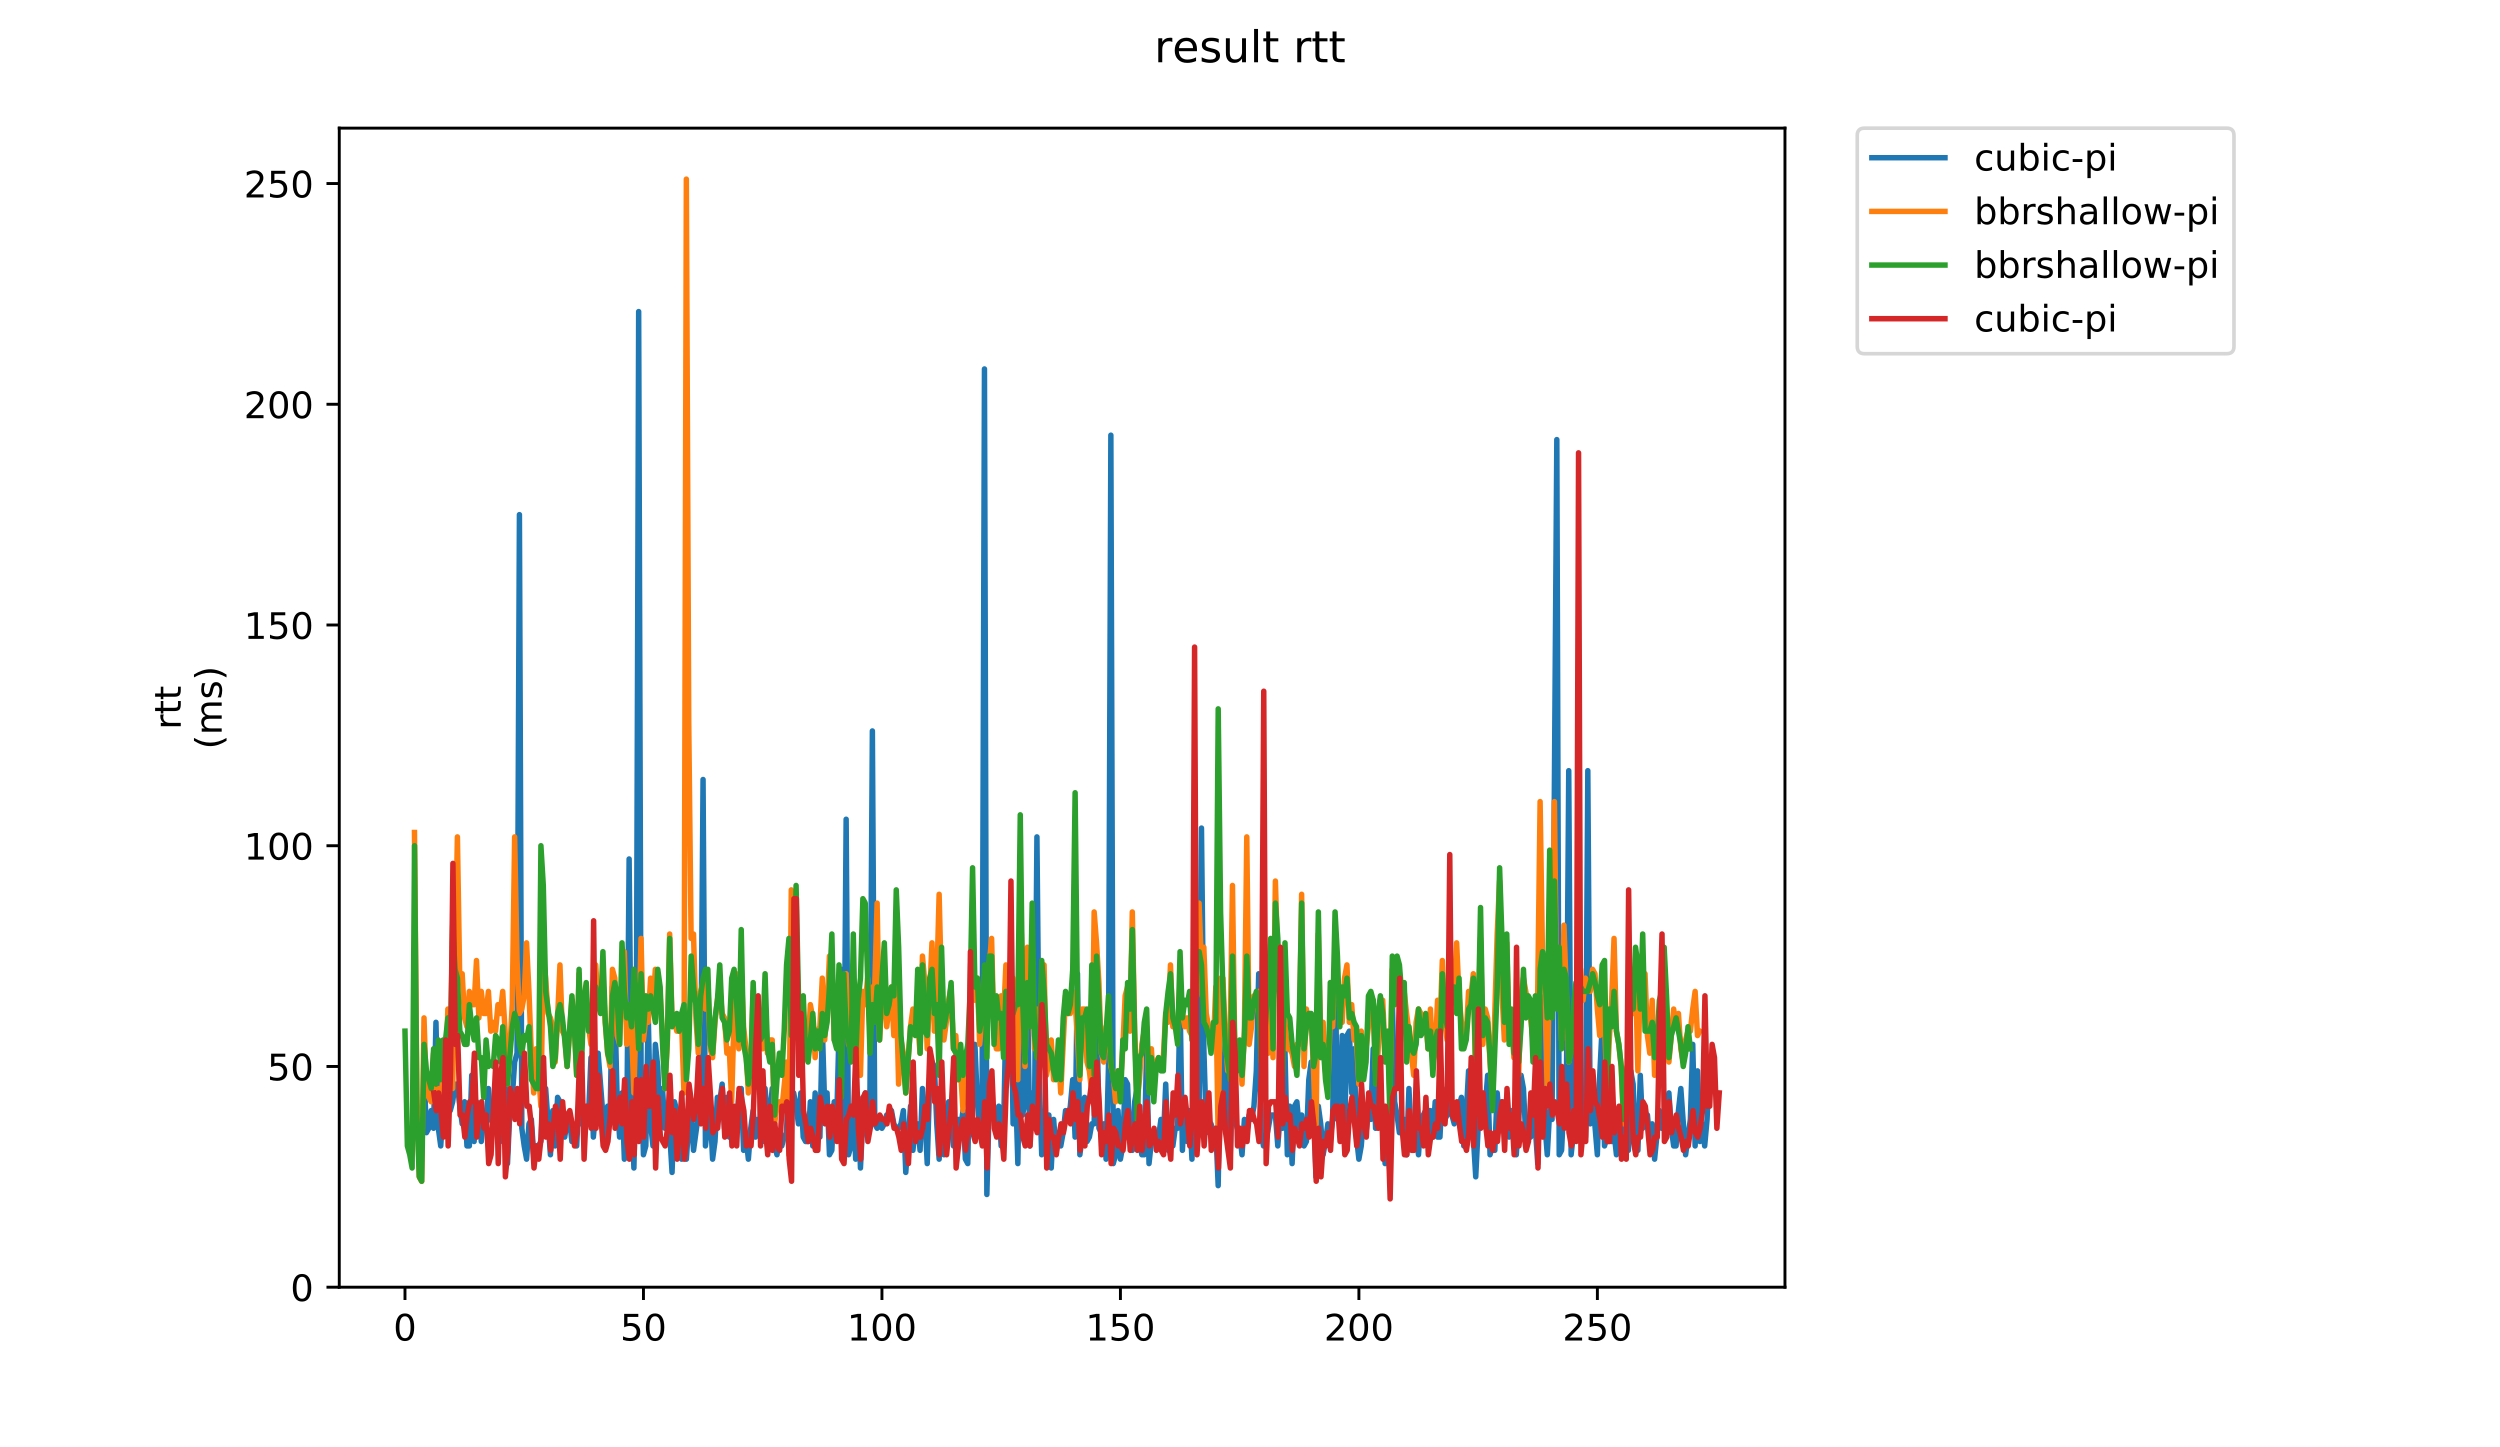 <?xml version="1.0" encoding="utf-8" standalone="no"?>
<!DOCTYPE svg PUBLIC "-//W3C//DTD SVG 1.1//EN"
  "http://www.w3.org/Graphics/SVG/1.1/DTD/svg11.dtd">
<!-- Created with matplotlib (https://matplotlib.org/) -->
<svg height="396pt" version="1.1" viewBox="0 0 684 396" width="684pt" xmlns="http://www.w3.org/2000/svg" xmlns:xlink="http://www.w3.org/1999/xlink">
 <defs>
  <style type="text/css">
*{stroke-linecap:butt;stroke-linejoin:round;}
  </style>
 </defs>
 <g id="figure_1">
  <g id="patch_1">
   <path d="M 0 396 
L 684 396 
L 684 0 
L 0 0 
z
" style="fill:#ffffff;"/>
  </g>
  <g id="axes_1">
   <g id="patch_2">
    <path d="M 92.824 352.174 
L 488.365 352.174 
L 488.365 35.062 
L 92.824 35.062 
z
" style="fill:#ffffff;"/>
   </g>
   <g id="matplotlib.axis_1">
    <g id="xtick_1">
     <g id="line2d_1">
      <defs>
       <path d="M 0 0 
L 0 3.5 
" id="m4b2fc5f39e" style="stroke:#000000;stroke-width:0.8;"/>
      </defs>
      <g>
       <use style="stroke:#000000;stroke-width:0.8;" x="110.803" xlink:href="#m4b2fc5f39e" y="352.174"/>
      </g>
     </g>
     <g id="text_1">
      <!-- 0 -->
      <defs>
       <path d="M 31.781 66.406 
Q 24.172 66.406 20.328 58.906 
Q 16.5 51.422 16.5 36.375 
Q 16.5 21.391 20.328 13.891 
Q 24.172 6.391 31.781 6.391 
Q 39.453 6.391 43.281 13.891 
Q 47.125 21.391 47.125 36.375 
Q 47.125 51.422 43.281 58.906 
Q 39.453 66.406 31.781 66.406 
z
M 31.781 74.219 
Q 44.047 74.219 50.516 64.516 
Q 56.984 54.828 56.984 36.375 
Q 56.984 17.969 50.516 8.266 
Q 44.047 -1.422 31.781 -1.422 
Q 19.531 -1.422 13.062 8.266 
Q 6.594 17.969 6.594 36.375 
Q 6.594 54.828 13.062 64.516 
Q 19.531 74.219 31.781 74.219 
z
" id="DejaVuSans-48"/>
      </defs>
      <g transform="translate(107.622 366.773)scale(0.1 -0.1)">
       <use xlink:href="#DejaVuSans-48"/>
      </g>
     </g>
    </g>
    <g id="xtick_2">
     <g id="line2d_2">
      <g>
       <use style="stroke:#000000;stroke-width:0.8;" x="176.051" xlink:href="#m4b2fc5f39e" y="352.174"/>
      </g>
     </g>
     <g id="text_2">
      <!-- 50 -->
      <defs>
       <path d="M 10.797 72.906 
L 49.516 72.906 
L 49.516 64.594 
L 19.828 64.594 
L 19.828 46.734 
Q 21.969 47.469 24.109 47.828 
Q 26.266 48.188 28.422 48.188 
Q 40.625 48.188 47.75 41.5 
Q 54.891 34.812 54.891 23.391 
Q 54.891 11.625 47.562 5.094 
Q 40.234 -1.422 26.906 -1.422 
Q 22.312 -1.422 17.547 -0.641 
Q 12.797 0.141 7.719 1.703 
L 7.719 11.625 
Q 12.109 9.234 16.797 8.062 
Q 21.484 6.891 26.703 6.891 
Q 35.156 6.891 40.078 11.328 
Q 45.016 15.766 45.016 23.391 
Q 45.016 31 40.078 35.438 
Q 35.156 39.891 26.703 39.891 
Q 22.75 39.891 18.812 39.016 
Q 14.891 38.141 10.797 36.281 
z
" id="DejaVuSans-53"/>
      </defs>
      <g transform="translate(169.689 366.773)scale(0.1 -0.1)">
       <use xlink:href="#DejaVuSans-53"/>
       <use x="63.623" xlink:href="#DejaVuSans-48"/>
      </g>
     </g>
    </g>
    <g id="xtick_3">
     <g id="line2d_3">
      <g>
       <use style="stroke:#000000;stroke-width:0.8;" x="241.3" xlink:href="#m4b2fc5f39e" y="352.174"/>
      </g>
     </g>
     <g id="text_3">
      <!-- 100 -->
      <defs>
       <path d="M 12.406 8.297 
L 28.516 8.297 
L 28.516 63.922 
L 10.984 60.406 
L 10.984 69.391 
L 28.422 72.906 
L 38.281 72.906 
L 38.281 8.297 
L 54.391 8.297 
L 54.391 0 
L 12.406 0 
z
" id="DejaVuSans-49"/>
      </defs>
      <g transform="translate(231.756 366.773)scale(0.1 -0.1)">
       <use xlink:href="#DejaVuSans-49"/>
       <use x="63.623" xlink:href="#DejaVuSans-48"/>
       <use x="127.246" xlink:href="#DejaVuSans-48"/>
      </g>
     </g>
    </g>
    <g id="xtick_4">
     <g id="line2d_4">
      <g>
       <use style="stroke:#000000;stroke-width:0.8;" x="306.548" xlink:href="#m4b2fc5f39e" y="352.174"/>
      </g>
     </g>
     <g id="text_4">
      <!-- 150 -->
      <g transform="translate(297.004 366.773)scale(0.1 -0.1)">
       <use xlink:href="#DejaVuSans-49"/>
       <use x="63.623" xlink:href="#DejaVuSans-53"/>
       <use x="127.246" xlink:href="#DejaVuSans-48"/>
      </g>
     </g>
    </g>
    <g id="xtick_5">
     <g id="line2d_5">
      <g>
       <use style="stroke:#000000;stroke-width:0.8;" x="371.796" xlink:href="#m4b2fc5f39e" y="352.174"/>
      </g>
     </g>
     <g id="text_5">
      <!-- 200 -->
      <defs>
       <path d="M 19.188 8.297 
L 53.609 8.297 
L 53.609 0 
L 7.328 0 
L 7.328 8.297 
Q 12.938 14.109 22.625 23.891 
Q 32.328 33.688 34.812 36.531 
Q 39.547 41.844 41.422 45.531 
Q 43.312 49.219 43.312 52.781 
Q 43.312 58.594 39.234 62.25 
Q 35.156 65.922 28.609 65.922 
Q 23.969 65.922 18.812 64.312 
Q 13.672 62.703 7.812 59.422 
L 7.812 69.391 
Q 13.766 71.781 18.938 73 
Q 24.125 74.219 28.422 74.219 
Q 39.75 74.219 46.484 68.547 
Q 53.219 62.891 53.219 53.422 
Q 53.219 48.922 51.531 44.891 
Q 49.859 40.875 45.406 35.406 
Q 44.188 33.984 37.641 27.219 
Q 31.109 20.453 19.188 8.297 
z
" id="DejaVuSans-50"/>
      </defs>
      <g transform="translate(362.252 366.773)scale(0.1 -0.1)">
       <use xlink:href="#DejaVuSans-50"/>
       <use x="63.623" xlink:href="#DejaVuSans-48"/>
       <use x="127.246" xlink:href="#DejaVuSans-48"/>
      </g>
     </g>
    </g>
    <g id="xtick_6">
     <g id="line2d_6">
      <g>
       <use style="stroke:#000000;stroke-width:0.8;" x="437.044" xlink:href="#m4b2fc5f39e" y="352.174"/>
      </g>
     </g>
     <g id="text_6">
      <!-- 250 -->
      <g transform="translate(427.501 366.773)scale(0.1 -0.1)">
       <use xlink:href="#DejaVuSans-50"/>
       <use x="63.623" xlink:href="#DejaVuSans-53"/>
       <use x="127.246" xlink:href="#DejaVuSans-48"/>
      </g>
     </g>
    </g>
   </g>
   <g id="matplotlib.axis_2">
    <g id="ytick_1">
     <g id="line2d_7">
      <defs>
       <path d="M 0 0 
L -3.5 0 
" id="m6194b0cbc7" style="stroke:#000000;stroke-width:0.8;"/>
      </defs>
      <g>
       <use style="stroke:#000000;stroke-width:0.8;" x="92.824" xlink:href="#m6194b0cbc7" y="352.174"/>
      </g>
     </g>
     <g id="text_7">
      <!-- 0 -->
      <g transform="translate(79.461 355.973)scale(0.1 -0.1)">
       <use xlink:href="#DejaVuSans-48"/>
      </g>
     </g>
    </g>
    <g id="ytick_2">
     <g id="line2d_8">
      <g>
       <use style="stroke:#000000;stroke-width:0.8;" x="92.824" xlink:href="#m6194b0cbc7" y="291.783"/>
      </g>
     </g>
     <g id="text_8">
      <!-- 50 -->
      <g transform="translate(73.099 295.583)scale(0.1 -0.1)">
       <use xlink:href="#DejaVuSans-53"/>
       <use x="63.623" xlink:href="#DejaVuSans-48"/>
      </g>
     </g>
    </g>
    <g id="ytick_3">
     <g id="line2d_9">
      <g>
       <use style="stroke:#000000;stroke-width:0.8;" x="92.824" xlink:href="#m6194b0cbc7" y="231.393"/>
      </g>
     </g>
     <g id="text_9">
      <!-- 100 -->
      <g transform="translate(66.736 235.192)scale(0.1 -0.1)">
       <use xlink:href="#DejaVuSans-49"/>
       <use x="63.623" xlink:href="#DejaVuSans-48"/>
       <use x="127.246" xlink:href="#DejaVuSans-48"/>
      </g>
     </g>
    </g>
    <g id="ytick_4">
     <g id="line2d_10">
      <g>
       <use style="stroke:#000000;stroke-width:0.8;" x="92.824" xlink:href="#m6194b0cbc7" y="171.002"/>
      </g>
     </g>
     <g id="text_10">
      <!-- 150 -->
      <g transform="translate(66.736 174.801)scale(0.1 -0.1)">
       <use xlink:href="#DejaVuSans-49"/>
       <use x="63.623" xlink:href="#DejaVuSans-53"/>
       <use x="127.246" xlink:href="#DejaVuSans-48"/>
      </g>
     </g>
    </g>
    <g id="ytick_5">
     <g id="line2d_11">
      <g>
       <use style="stroke:#000000;stroke-width:0.8;" x="92.824" xlink:href="#m6194b0cbc7" y="110.611"/>
      </g>
     </g>
     <g id="text_11">
      <!-- 200 -->
      <g transform="translate(66.736 114.411)scale(0.1 -0.1)">
       <use xlink:href="#DejaVuSans-50"/>
       <use x="63.623" xlink:href="#DejaVuSans-48"/>
       <use x="127.246" xlink:href="#DejaVuSans-48"/>
      </g>
     </g>
    </g>
    <g id="ytick_6">
     <g id="line2d_12">
      <g>
       <use style="stroke:#000000;stroke-width:0.8;" x="92.824" xlink:href="#m6194b0cbc7" y="50.221"/>
      </g>
     </g>
     <g id="text_12">
      <!-- 250 -->
      <g transform="translate(66.736 54.02)scale(0.1 -0.1)">
       <use xlink:href="#DejaVuSans-50"/>
       <use x="63.623" xlink:href="#DejaVuSans-53"/>
       <use x="127.246" xlink:href="#DejaVuSans-48"/>
      </g>
     </g>
    </g>
    <g id="text_13">
     <!-- rtt -->
     <defs>
      <path d="M 41.109 46.297 
Q 39.594 47.172 37.812 47.578 
Q 36.031 48 33.891 48 
Q 26.266 48 22.188 43.047 
Q 18.109 38.094 18.109 28.812 
L 18.109 0 
L 9.078 0 
L 9.078 54.688 
L 18.109 54.688 
L 18.109 46.188 
Q 20.953 51.172 25.484 53.578 
Q 30.031 56 36.531 56 
Q 37.453 56 38.578 55.875 
Q 39.703 55.766 41.062 55.516 
z
" id="DejaVuSans-114"/>
      <path d="M 18.312 70.219 
L 18.312 54.688 
L 36.812 54.688 
L 36.812 47.703 
L 18.312 47.703 
L 18.312 18.016 
Q 18.312 11.328 20.141 9.422 
Q 21.969 7.516 27.594 7.516 
L 36.812 7.516 
L 36.812 0 
L 27.594 0 
Q 17.188 0 13.234 3.875 
Q 9.281 7.766 9.281 18.016 
L 9.281 47.703 
L 2.688 47.703 
L 2.688 54.688 
L 9.281 54.688 
L 9.281 70.219 
z
" id="DejaVuSans-116"/>
     </defs>
     <g transform="translate(49.459 199.594)rotate(-90)scale(0.1 -0.1)">
      <use xlink:href="#DejaVuSans-114"/>
      <use x="41.113" xlink:href="#DejaVuSans-116"/>
      <use x="80.322" xlink:href="#DejaVuSans-116"/>
     </g>
     <!-- (ms) -->
     <defs>
      <path d="M 31 75.875 
Q 24.469 64.656 21.281 53.656 
Q 18.109 42.672 18.109 31.391 
Q 18.109 20.125 21.312 9.062 
Q 24.516 -2 31 -13.188 
L 23.188 -13.188 
Q 15.875 -1.703 12.234 9.375 
Q 8.594 20.453 8.594 31.391 
Q 8.594 42.281 12.203 53.312 
Q 15.828 64.359 23.188 75.875 
z
" id="DejaVuSans-40"/>
      <path d="M 52 44.188 
Q 55.375 50.25 60.062 53.125 
Q 64.75 56 71.094 56 
Q 79.641 56 84.281 50.016 
Q 88.922 44.047 88.922 33.016 
L 88.922 0 
L 79.891 0 
L 79.891 32.719 
Q 79.891 40.578 77.094 44.375 
Q 74.312 48.188 68.609 48.188 
Q 61.625 48.188 57.562 43.547 
Q 53.516 38.922 53.516 30.906 
L 53.516 0 
L 44.484 0 
L 44.484 32.719 
Q 44.484 40.625 41.703 44.406 
Q 38.922 48.188 33.109 48.188 
Q 26.219 48.188 22.156 43.531 
Q 18.109 38.875 18.109 30.906 
L 18.109 0 
L 9.078 0 
L 9.078 54.688 
L 18.109 54.688 
L 18.109 46.188 
Q 21.188 51.219 25.484 53.609 
Q 29.781 56 35.688 56 
Q 41.656 56 45.828 52.969 
Q 50 49.953 52 44.188 
z
" id="DejaVuSans-109"/>
      <path d="M 44.281 53.078 
L 44.281 44.578 
Q 40.484 46.531 36.375 47.5 
Q 32.281 48.484 27.875 48.484 
Q 21.188 48.484 17.844 46.438 
Q 14.5 44.391 14.5 40.281 
Q 14.5 37.156 16.891 35.375 
Q 19.281 33.594 26.516 31.984 
L 29.594 31.297 
Q 39.156 29.25 43.188 25.516 
Q 47.219 21.781 47.219 15.094 
Q 47.219 7.469 41.188 3.016 
Q 35.156 -1.422 24.609 -1.422 
Q 20.219 -1.422 15.453 -0.562 
Q 10.688 0.297 5.422 2 
L 5.422 11.281 
Q 10.406 8.688 15.234 7.391 
Q 20.062 6.109 24.812 6.109 
Q 31.156 6.109 34.562 8.281 
Q 37.984 10.453 37.984 14.406 
Q 37.984 18.062 35.516 20.016 
Q 33.062 21.969 24.703 23.781 
L 21.578 24.516 
Q 13.234 26.266 9.516 29.906 
Q 5.812 33.547 5.812 39.891 
Q 5.812 47.609 11.281 51.797 
Q 16.75 56 26.812 56 
Q 31.781 56 36.172 55.266 
Q 40.578 54.547 44.281 53.078 
z
" id="DejaVuSans-115"/>
      <path d="M 8.016 75.875 
L 15.828 75.875 
Q 23.141 64.359 26.781 53.312 
Q 30.422 42.281 30.422 31.391 
Q 30.422 20.453 26.781 9.375 
Q 23.141 -1.703 15.828 -13.188 
L 8.016 -13.188 
Q 14.5 -2 17.703 9.062 
Q 20.906 20.125 20.906 31.391 
Q 20.906 42.672 17.703 53.656 
Q 14.5 64.656 8.016 75.875 
z
" id="DejaVuSans-41"/>
     </defs>
     <g transform="translate(60.657 204.995)rotate(-90)scale(0.1 -0.1)">
      <use xlink:href="#DejaVuSans-40"/>
      <use x="39.014" xlink:href="#DejaVuSans-109"/>
      <use x="136.426" xlink:href="#DejaVuSans-115"/>
      <use x="188.525" xlink:href="#DejaVuSans-41"/>
     </g>
    </g>
   </g>
   <g id="line2d_13">
    <path clip-path="url(#p7663020ec1)" d="M 116.015 292.991 
L 116.668 309.901 
L 117.32 308.693 
L 117.973 303.862 
L 118.625 308.693 
L 119.278 279.705 
L 119.93 308.693 
L 120.582 313.524 
L 121.235 303.862 
L 121.887 306.277 
L 122.54 300.238 
L 123.192 303.862 
L 123.845 301.446 
L 124.497 296.615 
L 125.15 296.615 
L 125.802 302.654 
L 126.455 307.485 
L 127.107 301.446 
L 127.76 313.524 
L 128.412 313.524 
L 129.065 294.199 
L 129.717 312.316 
L 130.37 301.446 
L 131.022 302.654 
L 131.675 312.316 
L 132.327 306.277 
L 132.98 307.485 
L 133.632 297.823 
L 134.285 306.277 
L 134.937 307.485 
L 135.59 305.069 
L 136.242 307.485 
L 136.895 312.316 
L 137.547 309.901 
L 138.199 296.615 
L 138.852 318.355 
L 139.504 303.862 
L 140.157 300.238 
L 140.809 290.576 
L 141.462 288.16 
L 142.114 140.807 
L 142.767 308.693 
L 143.419 313.524 
L 144.072 317.148 
L 144.724 307.485 
L 145.377 306.277 
L 146.029 315.94 
L 146.682 313.524 
L 147.334 313.524 
L 147.987 312.316 
L 148.639 297.823 
L 149.292 297.823 
L 150.597 315.94 
L 151.249 303.862 
L 151.902 313.524 
L 152.554 300.238 
L 153.207 301.446 
L 153.859 309.901 
L 154.512 311.108 
L 155.164 306.277 
L 155.817 306.277 
L 156.469 312.316 
L 157.121 311.108 
L 157.774 313.524 
L 158.426 300.238 
L 159.079 307.485 
L 159.731 302.654 
L 160.384 307.485 
L 161.036 305.069 
L 161.689 289.368 
L 162.341 311.108 
L 162.994 303.862 
L 163.646 288.16 
L 165.604 313.524 
L 166.256 302.654 
L 166.909 306.277 
L 167.561 270.043 
L 168.214 274.874 
L 168.866 301.446 
L 169.519 311.108 
L 170.171 299.03 
L 170.824 317.148 
L 171.476 309.901 
L 172.129 235.016 
L 172.781 302.654 
L 173.434 319.563 
L 174.086 290.576 
L 174.739 85.247 
L 175.391 291.783 
L 176.043 315.94 
L 176.696 313.524 
L 177.348 277.29 
L 178.001 307.485 
L 178.653 313.524 
L 179.306 285.744 
L 179.958 291.783 
L 180.611 308.693 
L 181.263 297.823 
L 181.916 308.693 
L 182.568 308.693 
L 183.221 309.901 
L 183.873 320.771 
L 184.526 301.446 
L 185.831 306.277 
L 186.483 317.148 
L 187.136 314.732 
L 187.788 317.148 
L 188.441 307.485 
L 189.093 305.069 
L 189.746 314.732 
L 191.051 305.069 
L 191.703 299.03 
L 192.356 213.276 
L 193.008 313.524 
L 193.661 307.485 
L 194.313 303.862 
L 194.965 317.148 
L 195.618 312.316 
L 196.27 300.238 
L 196.923 301.446 
L 197.575 296.615 
L 198.228 308.693 
L 198.88 300.238 
L 199.533 311.108 
L 200.185 302.654 
L 200.838 307.485 
L 201.49 309.901 
L 202.143 299.03 
L 202.795 297.823 
L 203.448 314.732 
L 204.1 311.108 
L 204.753 317.148 
L 205.405 308.693 
L 206.058 303.862 
L 206.71 311.108 
L 207.363 306.277 
L 208.015 306.277 
L 208.668 312.316 
L 209.32 297.823 
L 209.973 306.277 
L 210.625 305.069 
L 211.278 297.823 
L 211.93 313.524 
L 212.582 315.94 
L 213.235 311.108 
L 213.887 313.524 
L 214.54 311.108 
L 215.192 309.901 
L 215.845 291.783 
L 216.497 301.446 
L 217.15 299.03 
L 217.802 302.654 
L 218.455 307.485 
L 219.107 299.03 
L 219.76 311.108 
L 220.412 312.316 
L 221.065 312.316 
L 221.717 301.446 
L 222.37 313.524 
L 223.022 299.03 
L 223.675 309.901 
L 224.327 311.108 
L 224.98 280.913 
L 225.632 302.654 
L 226.285 299.03 
L 226.937 315.94 
L 227.59 314.732 
L 228.242 301.446 
L 228.895 307.485 
L 229.547 282.121 
L 230.2 265.212 
L 230.852 308.693 
L 231.504 224.146 
L 232.157 315.94 
L 232.809 313.524 
L 233.462 302.654 
L 234.114 317.148 
L 234.767 300.238 
L 235.419 319.563 
L 236.072 306.277 
L 236.724 299.03 
L 237.377 311.108 
L 238.029 297.823 
L 238.682 199.99 
L 239.334 307.485 
L 239.987 308.693 
L 240.639 306.277 
L 241.292 308.693 
L 241.944 307.485 
L 242.597 305.069 
L 243.249 305.069 
L 243.902 303.862 
L 244.554 307.485 
L 245.207 308.693 
L 245.859 308.693 
L 246.512 307.485 
L 247.164 303.862 
L 247.817 320.771 
L 249.122 302.654 
L 249.774 314.732 
L 250.426 308.693 
L 251.079 307.485 
L 251.731 314.732 
L 252.384 297.823 
L 253.036 305.069 
L 253.689 318.355 
L 254.341 296.615 
L 254.994 290.576 
L 255.646 291.783 
L 256.299 307.485 
L 256.951 317.148 
L 257.604 299.03 
L 258.256 315.94 
L 258.909 312.316 
L 259.561 301.446 
L 260.214 306.277 
L 260.866 313.524 
L 262.171 306.277 
L 262.824 308.693 
L 263.476 303.862 
L 264.129 317.148 
L 264.781 318.355 
L 265.434 284.537 
L 266.086 301.446 
L 266.739 285.744 
L 267.391 301.446 
L 268.044 308.693 
L 268.696 301.446 
L 269.348 100.949 
L 270.001 326.81 
L 270.653 301.446 
L 271.306 303.862 
L 271.958 305.069 
L 272.611 309.901 
L 273.263 302.654 
L 273.916 313.524 
L 274.568 309.901 
L 275.221 277.29 
L 275.873 285.744 
L 276.526 264.004 
L 277.178 307.485 
L 277.831 296.615 
L 278.483 318.355 
L 279.136 279.705 
L 279.788 305.069 
L 280.441 301.446 
L 281.093 267.627 
L 281.746 313.524 
L 282.398 299.03 
L 283.051 303.862 
L 283.703 228.977 
L 284.356 295.407 
L 285.008 315.94 
L 285.661 305.069 
L 286.313 309.901 
L 286.966 305.069 
L 287.618 319.563 
L 288.27 306.277 
L 288.923 314.732 
L 289.575 309.901 
L 290.228 313.524 
L 290.88 309.901 
L 291.533 303.862 
L 292.185 306.277 
L 292.838 302.654 
L 293.49 295.407 
L 294.143 311.108 
L 294.795 266.419 
L 295.448 315.94 
L 296.1 311.108 
L 296.753 300.238 
L 297.405 312.316 
L 298.058 311.108 
L 298.71 307.485 
L 299.363 307.485 
L 300.015 271.251 
L 300.668 308.693 
L 301.32 309.901 
L 301.973 307.485 
L 302.625 317.148 
L 303.278 291.783 
L 303.93 119.066 
L 304.583 318.355 
L 305.235 315.94 
L 305.887 303.862 
L 306.54 317.148 
L 307.192 313.524 
L 307.845 295.407 
L 308.497 296.615 
L 309.15 312.316 
L 309.802 314.732 
L 310.455 301.446 
L 311.107 297.823 
L 311.76 312.316 
L 312.412 315.94 
L 313.065 315.94 
L 313.717 286.952 
L 314.37 318.355 
L 315.022 312.316 
L 316.327 312.316 
L 316.98 311.108 
L 317.632 306.277 
L 318.285 312.316 
L 318.937 296.615 
L 319.59 314.732 
L 320.242 309.901 
L 320.895 313.524 
L 321.547 308.693 
L 322.2 308.693 
L 322.852 272.458 
L 323.505 314.732 
L 324.157 301.446 
L 324.809 312.316 
L 325.462 303.862 
L 326.114 317.148 
L 326.767 299.03 
L 327.419 290.576 
L 328.072 303.862 
L 328.724 226.561 
L 329.377 286.952 
L 330.029 308.693 
L 330.682 309.901 
L 331.334 307.485 
L 331.987 309.901 
L 332.639 308.693 
L 333.292 324.394 
L 333.944 289.368 
L 334.597 299.03 
L 335.249 284.537 
L 335.902 308.693 
L 336.554 317.148 
L 337.207 295.407 
L 337.859 306.277 
L 338.512 308.693 
L 339.164 309.901 
L 339.817 315.94 
L 340.469 306.277 
L 341.122 309.901 
L 341.774 305.069 
L 342.427 306.277 
L 343.079 302.654 
L 343.731 292.991 
L 344.384 266.419 
L 345.036 309.901 
L 345.689 313.524 
L 346.341 312.316 
L 347.646 305.069 
L 348.951 305.069 
L 349.604 313.524 
L 350.256 305.069 
L 350.909 308.693 
L 351.561 286.952 
L 352.214 315.94 
L 352.866 302.654 
L 353.519 318.355 
L 354.171 302.654 
L 354.824 301.446 
L 355.476 308.693 
L 356.129 305.069 
L 356.781 313.524 
L 357.434 312.316 
L 358.086 295.407 
L 358.739 290.576 
L 359.391 300.238 
L 360.044 321.979 
L 360.696 302.654 
L 361.349 307.485 
L 362.001 315.94 
L 362.653 312.316 
L 363.306 307.485 
L 363.958 311.108 
L 364.611 306.277 
L 365.263 260.38 
L 365.916 306.277 
L 366.568 305.069 
L 367.221 283.329 
L 367.873 309.901 
L 368.526 283.329 
L 369.178 282.121 
L 369.831 299.03 
L 370.483 286.952 
L 371.136 311.108 
L 371.788 317.148 
L 372.441 313.524 
L 373.093 305.069 
L 373.746 309.901 
L 374.398 303.862 
L 375.051 306.277 
L 375.703 286.952 
L 376.356 308.693 
L 377.008 303.862 
L 377.661 296.615 
L 378.313 308.693 
L 378.966 318.355 
L 379.618 311.108 
L 380.27 320.771 
L 380.923 272.458 
L 381.575 301.446 
L 382.228 305.069 
L 382.88 309.901 
L 383.533 309.901 
L 384.185 306.277 
L 384.838 315.94 
L 385.49 297.823 
L 386.143 312.316 
L 386.795 312.316 
L 387.448 309.901 
L 388.1 315.94 
L 388.753 306.277 
L 390.058 303.862 
L 391.363 303.862 
L 392.015 311.108 
L 392.668 301.446 
L 393.32 311.108 
L 393.973 311.108 
L 394.625 297.823 
L 395.278 306.277 
L 395.93 305.069 
L 396.583 297.823 
L 397.235 305.069 
L 397.888 307.485 
L 399.845 300.238 
L 400.497 313.524 
L 401.15 305.069 
L 401.802 292.991 
L 402.455 300.238 
L 403.76 321.979 
L 404.412 308.693 
L 405.065 301.446 
L 405.717 307.485 
L 406.37 302.654 
L 407.022 294.199 
L 407.675 315.94 
L 408.327 313.524 
L 408.98 314.732 
L 409.632 299.03 
L 410.285 307.485 
L 410.937 301.446 
L 411.59 308.693 
L 412.242 305.069 
L 412.895 311.108 
L 413.547 303.862 
L 414.2 303.862 
L 414.852 315.94 
L 415.505 306.277 
L 416.157 294.199 
L 416.81 297.823 
L 417.462 311.108 
L 418.114 309.901 
L 418.767 311.108 
L 419.419 305.069 
L 420.072 308.693 
L 420.724 318.355 
L 421.377 272.458 
L 422.029 286.952 
L 422.682 307.485 
L 423.334 315.94 
L 423.987 303.862 
L 424.639 306.277 
L 425.944 120.274 
L 426.597 315.94 
L 427.249 314.732 
L 427.902 301.446 
L 428.554 299.03 
L 429.207 210.86 
L 429.859 315.94 
L 430.512 309.901 
L 431.164 288.16 
L 431.817 309.901 
L 432.469 308.693 
L 433.122 299.03 
L 433.774 311.108 
L 434.427 210.86 
L 435.079 307.485 
L 435.732 300.238 
L 437.036 315.94 
L 437.689 294.199 
L 438.341 280.913 
L 438.994 313.524 
L 439.646 311.108 
L 440.299 309.901 
L 440.951 312.316 
L 441.604 309.901 
L 442.256 315.94 
L 442.909 311.108 
L 443.561 303.862 
L 444.214 311.108 
L 444.866 311.108 
L 445.519 314.732 
L 446.171 292.991 
L 446.824 296.615 
L 447.476 313.524 
L 448.129 314.732 
L 448.781 294.199 
L 449.434 308.693 
L 450.086 305.069 
L 450.739 305.069 
L 451.391 312.316 
L 452.044 307.485 
L 452.696 317.148 
L 454.001 303.862 
L 454.654 308.693 
L 455.306 305.069 
L 455.958 302.654 
L 456.611 299.03 
L 457.263 308.693 
L 457.916 313.524 
L 458.568 313.524 
L 459.221 303.862 
L 459.873 297.823 
L 461.178 315.94 
L 462.483 306.277 
L 463.136 285.744 
L 463.788 313.524 
L 464.441 292.991 
L 465.093 312.316 
L 465.746 307.485 
L 466.398 313.524 
L 467.051 306.277 
L 467.703 291.783 
L 467.703 291.783 
" style="fill:none;stroke:#1f77b4;stroke-linecap:square;stroke-width:1.5;"/>
   </g>
   <g id="line2d_14">
    <path clip-path="url(#p7663020ec1)" d="M 113.401 227.769 
L 114.054 299.03 
L 114.706 321.979 
L 115.359 323.187 
L 116.011 278.497 
L 116.664 299.03 
L 117.969 301.446 
L 118.621 288.16 
L 119.274 301.446 
L 119.926 297.823 
L 120.579 301.446 
L 121.231 294.199 
L 121.884 295.407 
L 122.536 276.082 
L 123.188 280.913 
L 123.841 297.823 
L 125.146 228.977 
L 125.798 268.835 
L 126.451 266.419 
L 127.103 278.497 
L 127.756 280.913 
L 128.408 271.251 
L 129.061 274.874 
L 129.713 274.874 
L 130.366 262.796 
L 131.018 278.497 
L 131.671 271.251 
L 132.323 277.29 
L 132.976 277.29 
L 133.628 271.251 
L 134.281 282.121 
L 134.933 279.705 
L 135.586 282.121 
L 136.238 274.874 
L 136.891 277.29 
L 137.543 271.251 
L 138.196 282.121 
L 138.848 296.615 
L 139.501 286.952 
L 140.153 274.874 
L 140.806 228.977 
L 141.458 262.796 
L 142.11 277.29 
L 142.763 276.082 
L 143.415 272.458 
L 144.068 257.965 
L 144.72 271.251 
L 145.373 288.16 
L 146.025 299.03 
L 146.678 286.952 
L 147.33 292.991 
L 147.983 302.654 
L 148.635 261.588 
L 149.288 267.627 
L 149.94 277.29 
L 150.593 278.497 
L 151.245 280.913 
L 151.898 290.576 
L 152.55 278.497 
L 153.203 264.004 
L 153.855 282.121 
L 154.508 283.329 
L 155.16 291.783 
L 156.465 273.666 
L 157.118 279.705 
L 157.77 294.199 
L 158.423 266.419 
L 159.075 285.744 
L 159.728 276.082 
L 160.38 277.29 
L 161.032 280.913 
L 161.685 285.744 
L 162.337 268.835 
L 162.99 264.004 
L 163.642 274.874 
L 164.295 273.666 
L 164.947 267.627 
L 165.6 279.705 
L 166.252 288.16 
L 166.905 291.783 
L 167.557 265.212 
L 168.21 267.627 
L 168.862 283.329 
L 169.515 285.744 
L 170.167 267.627 
L 170.82 260.38 
L 171.472 285.744 
L 172.777 280.913 
L 173.43 299.03 
L 174.082 276.082 
L 174.735 284.537 
L 175.387 256.757 
L 176.04 284.537 
L 176.692 278.497 
L 177.345 279.705 
L 177.997 267.627 
L 178.649 274.874 
L 179.302 265.212 
L 179.954 267.627 
L 180.607 272.458 
L 181.259 283.329 
L 181.912 297.823 
L 182.564 285.744 
L 183.217 255.549 
L 183.869 278.497 
L 184.522 279.705 
L 185.174 282.121 
L 185.827 282.121 
L 186.479 279.705 
L 187.132 299.03 
L 187.784 49.013 
L 188.437 197.574 
L 189.089 256.757 
L 189.742 255.549 
L 190.394 278.497 
L 191.047 288.16 
L 191.699 271.251 
L 192.352 268.835 
L 193.004 276.082 
L 193.657 268.835 
L 194.309 286.952 
L 194.962 289.368 
L 195.614 279.705 
L 196.267 273.666 
L 196.919 270.043 
L 197.571 277.29 
L 198.224 278.497 
L 198.876 288.16 
L 199.529 286.952 
L 200.181 301.446 
L 200.834 278.497 
L 201.486 266.419 
L 202.139 286.952 
L 202.791 265.212 
L 203.444 280.913 
L 204.096 286.952 
L 204.749 299.03 
L 205.401 294.199 
L 206.054 271.251 
L 206.706 291.783 
L 207.359 278.497 
L 208.011 280.913 
L 208.664 286.952 
L 209.316 274.874 
L 209.969 288.16 
L 210.621 284.537 
L 211.274 284.537 
L 211.926 307.485 
L 212.579 302.654 
L 213.231 301.446 
L 213.884 303.862 
L 215.189 290.576 
L 215.841 315.94 
L 216.493 243.471 
L 217.146 272.458 
L 217.798 279.705 
L 218.451 273.666 
L 219.103 279.705 
L 219.756 278.497 
L 220.408 285.744 
L 221.061 286.952 
L 221.713 274.874 
L 222.366 278.497 
L 223.018 289.368 
L 223.671 282.121 
L 224.323 280.913 
L 224.976 267.627 
L 225.628 284.537 
L 226.281 276.082 
L 226.933 261.588 
L 227.586 264.004 
L 228.238 284.537 
L 228.891 283.329 
L 229.543 277.29 
L 230.196 276.082 
L 230.848 270.043 
L 231.501 266.419 
L 232.153 285.744 
L 232.806 286.952 
L 233.458 278.497 
L 234.111 289.368 
L 234.763 274.874 
L 235.415 294.199 
L 236.068 271.251 
L 236.72 274.874 
L 237.373 267.627 
L 238.025 282.121 
L 238.678 270.043 
L 239.33 270.043 
L 239.983 247.094 
L 240.635 284.537 
L 241.94 264.004 
L 242.593 280.913 
L 243.245 276.082 
L 243.898 270.043 
L 244.55 283.329 
L 245.203 268.835 
L 245.855 296.615 
L 246.508 284.537 
L 247.16 288.16 
L 247.813 299.03 
L 249.118 280.913 
L 249.77 276.082 
L 250.423 278.497 
L 251.075 279.705 
L 251.728 288.16 
L 252.38 261.588 
L 253.032 268.835 
L 253.685 286.952 
L 254.99 257.965 
L 255.642 282.121 
L 256.295 268.835 
L 256.947 244.679 
L 257.6 271.251 
L 258.252 284.537 
L 258.905 279.705 
L 259.557 273.666 
L 260.21 270.043 
L 260.862 286.952 
L 261.515 283.329 
L 262.167 295.407 
L 262.82 292.991 
L 263.472 303.862 
L 264.125 289.368 
L 264.777 291.783 
L 265.43 279.705 
L 266.082 253.133 
L 266.735 273.666 
L 267.387 267.627 
L 268.04 285.744 
L 268.692 278.497 
L 269.345 267.627 
L 269.997 276.082 
L 270.65 264.004 
L 271.302 256.757 
L 271.954 283.329 
L 272.607 286.952 
L 273.259 286.952 
L 273.912 272.458 
L 274.564 278.497 
L 275.217 264.004 
L 275.869 268.835 
L 276.522 274.874 
L 277.174 267.627 
L 277.827 276.082 
L 278.479 295.407 
L 279.132 245.887 
L 279.784 266.419 
L 280.437 291.783 
L 281.089 259.172 
L 281.742 279.705 
L 282.394 268.835 
L 283.047 286.952 
L 283.699 276.082 
L 284.352 284.537 
L 285.004 271.251 
L 285.657 264.004 
L 286.309 294.199 
L 286.962 290.576 
L 287.614 284.537 
L 288.267 295.407 
L 288.919 292.991 
L 289.572 288.16 
L 290.224 299.03 
L 291.529 272.458 
L 292.181 277.29 
L 292.834 277.29 
L 293.486 271.251 
L 294.139 273.666 
L 295.444 295.407 
L 296.096 276.082 
L 296.749 276.082 
L 297.401 290.576 
L 298.054 292.991 
L 298.706 299.03 
L 299.359 249.51 
L 300.011 257.965 
L 300.664 268.835 
L 301.316 288.16 
L 301.969 290.576 
L 302.621 280.913 
L 303.274 279.705 
L 303.926 291.783 
L 304.579 294.199 
L 305.231 301.446 
L 305.884 292.991 
L 306.536 296.615 
L 307.189 286.952 
L 307.841 272.458 
L 308.494 270.043 
L 309.146 282.121 
L 309.798 249.51 
L 310.451 282.121 
L 311.103 301.446 
L 311.756 295.407 
L 312.408 285.744 
L 313.061 282.121 
L 313.713 280.913 
L 314.366 297.823 
L 315.018 286.952 
L 315.671 297.823 
L 316.323 290.576 
L 316.976 289.368 
L 317.628 290.576 
L 318.281 289.368 
L 318.933 277.29 
L 319.586 279.705 
L 320.238 264.004 
L 320.891 280.913 
L 321.543 280.913 
L 322.196 282.121 
L 322.848 268.835 
L 323.501 277.29 
L 324.153 280.913 
L 324.806 278.497 
L 325.458 282.121 
L 326.111 283.329 
L 326.763 274.874 
L 327.416 272.458 
L 328.068 247.094 
L 328.72 264.004 
L 329.373 259.172 
L 330.025 277.29 
L 330.678 280.913 
L 331.33 286.952 
L 331.983 285.744 
L 332.635 270.043 
L 333.288 311.108 
L 333.94 267.627 
L 334.593 267.627 
L 335.245 283.329 
L 335.898 292.991 
L 336.55 284.537 
L 337.203 242.263 
L 337.855 288.16 
L 338.508 291.783 
L 339.16 288.16 
L 339.813 296.615 
L 340.465 282.121 
L 341.118 228.977 
L 341.77 285.744 
L 342.423 280.913 
L 343.075 272.458 
L 343.728 273.666 
L 344.38 271.251 
L 345.033 283.329 
L 345.685 284.537 
L 346.337 288.16 
L 346.99 288.16 
L 347.642 272.458 
L 348.295 289.368 
L 348.947 241.055 
L 349.6 262.796 
L 350.252 260.38 
L 350.905 276.082 
L 351.557 279.705 
L 352.21 286.952 
L 352.862 286.952 
L 353.515 288.16 
L 354.167 291.783 
L 354.82 285.744 
L 355.472 285.744 
L 356.125 244.679 
L 356.777 291.783 
L 357.43 276.082 
L 358.082 280.913 
L 358.735 278.497 
L 359.387 292.991 
L 360.04 312.316 
L 360.692 255.549 
L 361.345 285.744 
L 361.997 279.705 
L 362.65 292.991 
L 363.302 297.823 
L 363.955 278.497 
L 364.607 280.913 
L 365.259 265.212 
L 365.912 270.043 
L 366.564 272.458 
L 367.217 279.705 
L 367.869 267.627 
L 368.522 264.004 
L 369.174 279.705 
L 369.827 274.874 
L 370.479 284.537 
L 371.132 284.537 
L 371.784 296.615 
L 372.437 282.121 
L 373.089 292.991 
L 374.394 280.913 
L 375.047 273.666 
L 375.699 273.666 
L 376.352 292.991 
L 377.004 288.16 
L 377.657 276.082 
L 378.309 273.666 
L 378.962 288.16 
L 379.614 284.537 
L 380.267 299.03 
L 380.919 265.212 
L 381.572 274.874 
L 382.224 268.835 
L 382.877 273.666 
L 383.529 271.251 
L 384.181 271.251 
L 384.834 277.29 
L 385.486 282.121 
L 386.791 294.199 
L 387.444 279.705 
L 388.096 276.082 
L 388.749 277.29 
L 389.401 280.913 
L 390.054 278.497 
L 390.706 286.952 
L 391.359 276.082 
L 392.011 290.576 
L 392.664 288.16 
L 393.316 273.666 
L 393.969 280.913 
L 394.621 262.796 
L 395.274 279.705 
L 395.926 284.537 
L 396.579 271.251 
L 397.231 266.419 
L 397.884 270.043 
L 398.536 257.965 
L 399.189 272.458 
L 399.841 279.705 
L 400.494 284.537 
L 401.146 283.329 
L 401.799 271.251 
L 402.451 272.458 
L 403.103 266.419 
L 403.756 296.615 
L 404.408 280.913 
L 405.061 256.757 
L 405.713 285.744 
L 406.366 276.082 
L 407.018 278.497 
L 407.671 290.576 
L 408.323 299.03 
L 409.628 255.549 
L 410.281 241.055 
L 410.933 271.251 
L 411.586 284.537 
L 412.238 257.965 
L 412.891 283.329 
L 413.543 278.497 
L 414.196 289.368 
L 414.848 280.913 
L 415.501 294.199 
L 416.153 272.458 
L 416.806 267.627 
L 418.763 278.497 
L 419.416 284.537 
L 420.068 279.705 
L 420.72 271.251 
L 421.373 219.315 
L 422.025 261.588 
L 422.678 271.251 
L 423.33 299.03 
L 423.983 262.796 
L 424.635 276.082 
L 425.288 219.315 
L 425.94 274.874 
L 426.593 265.212 
L 427.245 284.537 
L 427.898 253.133 
L 429.203 290.576 
L 429.855 285.744 
L 430.508 284.537 
L 431.16 278.497 
L 431.813 276.082 
L 432.465 265.212 
L 433.118 273.666 
L 433.77 267.627 
L 434.423 270.043 
L 435.075 271.251 
L 435.728 265.212 
L 436.38 266.419 
L 437.033 276.082 
L 437.685 283.329 
L 438.338 267.627 
L 438.99 278.497 
L 439.642 299.03 
L 440.295 284.537 
L 440.947 273.666 
L 441.6 256.757 
L 442.252 282.121 
L 442.905 285.744 
L 443.557 291.783 
L 444.21 307.485 
L 444.862 292.991 
L 445.515 290.576 
L 446.167 276.082 
L 446.82 277.29 
L 447.472 266.419 
L 448.125 292.991 
L 448.777 270.043 
L 449.43 274.874 
L 450.082 266.419 
L 450.735 283.329 
L 451.387 288.16 
L 452.04 273.666 
L 452.692 294.199 
L 453.345 284.537 
L 453.997 283.329 
L 454.65 272.458 
L 455.302 265.212 
L 455.955 276.082 
L 456.607 290.576 
L 457.912 276.082 
L 458.564 280.913 
L 459.217 277.29 
L 459.869 286.952 
L 460.522 290.576 
L 461.174 284.537 
L 461.827 282.121 
L 462.479 282.121 
L 463.132 276.082 
L 463.784 271.251 
L 464.437 283.329 
L 465.089 282.121 
L 465.089 282.121 
" style="fill:none;stroke:#ff7f0e;stroke-linecap:square;stroke-width:1.5;"/>
   </g>
   <g id="line2d_15">
    <path clip-path="url(#p7663020ec1)" d="M 110.803 282.121 
L 111.456 313.524 
L 112.108 315.94 
L 112.761 319.563 
L 113.413 231.393 
L 114.065 305.069 
L 114.718 321.979 
L 115.37 323.187 
L 116.023 285.744 
L 116.675 292.991 
L 117.98 297.823 
L 118.633 286.952 
L 119.285 296.615 
L 119.938 284.537 
L 120.59 295.407 
L 121.243 284.537 
L 121.895 284.537 
L 122.548 278.497 
L 123.2 286.952 
L 123.853 253.133 
L 124.505 265.212 
L 125.158 267.627 
L 125.81 282.121 
L 126.463 283.329 
L 127.115 285.744 
L 127.768 285.744 
L 128.42 274.874 
L 129.073 280.913 
L 129.725 284.537 
L 130.378 278.497 
L 131.03 289.368 
L 131.683 289.368 
L 132.335 300.238 
L 132.987 284.537 
L 133.64 291.783 
L 134.292 290.576 
L 134.945 291.783 
L 135.597 283.329 
L 136.25 284.537 
L 136.902 290.576 
L 137.555 280.913 
L 138.207 294.199 
L 138.86 296.615 
L 140.165 280.913 
L 140.817 277.29 
L 141.47 279.705 
L 142.122 285.744 
L 142.775 288.16 
L 143.427 283.329 
L 144.08 284.537 
L 144.732 280.913 
L 145.385 295.407 
L 146.69 297.823 
L 147.342 297.823 
L 147.995 231.393 
L 148.647 242.263 
L 149.3 271.251 
L 150.604 280.913 
L 151.257 291.783 
L 151.909 289.368 
L 152.562 277.29 
L 153.214 274.874 
L 153.867 278.497 
L 154.519 284.537 
L 155.172 291.783 
L 156.477 272.458 
L 157.129 280.913 
L 157.782 294.199 
L 158.434 265.212 
L 159.087 291.783 
L 159.739 273.666 
L 160.392 268.835 
L 161.044 282.121 
L 161.697 276.082 
L 162.349 277.29 
L 163.002 270.043 
L 163.654 274.874 
L 164.307 277.29 
L 164.959 260.38 
L 165.612 279.705 
L 166.264 288.16 
L 166.917 290.576 
L 167.569 272.458 
L 168.222 268.835 
L 168.874 273.666 
L 169.526 285.744 
L 170.179 257.965 
L 170.831 271.251 
L 171.484 278.497 
L 172.136 274.874 
L 172.789 280.913 
L 173.441 265.212 
L 174.094 272.458 
L 174.746 286.952 
L 175.399 266.419 
L 176.051 282.121 
L 176.704 272.458 
L 177.356 276.082 
L 178.009 272.458 
L 179.314 279.705 
L 179.966 265.212 
L 180.619 270.043 
L 181.271 285.744 
L 181.924 297.823 
L 182.576 284.537 
L 183.229 256.757 
L 183.881 280.913 
L 184.534 279.705 
L 185.186 277.29 
L 185.839 282.121 
L 186.491 277.29 
L 187.144 274.874 
L 187.796 295.407 
L 188.448 286.952 
L 189.101 261.588 
L 189.753 270.043 
L 190.406 274.874 
L 191.058 285.744 
L 191.711 272.458 
L 192.363 267.627 
L 193.016 265.212 
L 193.668 265.212 
L 194.321 285.744 
L 194.973 288.16 
L 195.626 278.497 
L 196.278 273.666 
L 196.931 264.004 
L 197.583 278.497 
L 198.236 279.705 
L 198.888 284.537 
L 199.541 282.121 
L 200.193 267.627 
L 200.846 265.212 
L 201.498 273.666 
L 202.151 284.537 
L 202.803 254.341 
L 203.456 285.744 
L 204.108 289.368 
L 204.761 296.615 
L 205.413 291.783 
L 206.066 268.835 
L 206.718 285.744 
L 207.37 284.537 
L 208.023 284.537 
L 208.675 283.329 
L 209.328 266.419 
L 209.98 286.952 
L 210.633 290.576 
L 211.285 285.744 
L 211.938 305.069 
L 212.59 295.407 
L 213.243 288.16 
L 213.895 294.199 
L 214.548 282.121 
L 215.2 264.004 
L 215.853 256.757 
L 216.505 283.329 
L 217.158 272.458 
L 217.81 242.263 
L 218.463 272.458 
L 219.115 280.913 
L 219.768 272.458 
L 220.42 288.16 
L 221.073 290.576 
L 221.725 284.537 
L 222.378 277.29 
L 223.03 286.952 
L 223.683 282.121 
L 224.335 286.952 
L 224.987 277.29 
L 225.64 283.329 
L 226.292 279.705 
L 226.945 270.043 
L 227.597 255.549 
L 228.25 284.537 
L 228.902 286.952 
L 229.555 264.004 
L 230.207 300.238 
L 230.86 266.419 
L 231.512 282.121 
L 232.165 284.537 
L 232.817 290.576 
L 233.47 255.549 
L 234.122 289.368 
L 234.775 273.666 
L 235.427 267.627 
L 236.08 245.887 
L 236.732 247.094 
L 238.037 288.16 
L 238.69 274.874 
L 239.342 279.705 
L 239.995 270.043 
L 240.647 284.537 
L 241.3 267.627 
L 241.952 257.965 
L 242.605 277.29 
L 243.257 274.874 
L 243.909 270.043 
L 244.562 272.458 
L 245.214 243.471 
L 245.867 259.172 
L 246.519 283.329 
L 247.824 299.03 
L 249.129 280.913 
L 250.434 283.329 
L 251.087 265.212 
L 251.739 288.16 
L 252.392 264.004 
L 253.044 282.121 
L 253.697 283.329 
L 254.349 267.627 
L 255.002 265.212 
L 255.654 277.29 
L 256.307 274.874 
L 256.959 294.199 
L 257.612 259.172 
L 258.264 280.913 
L 258.917 277.29 
L 259.569 274.874 
L 260.222 268.835 
L 260.874 286.952 
L 261.527 288.16 
L 262.179 295.407 
L 262.831 285.744 
L 263.484 294.199 
L 264.136 289.368 
L 264.789 285.744 
L 265.441 271.251 
L 266.094 237.432 
L 266.746 270.043 
L 267.399 267.627 
L 268.051 282.121 
L 268.704 277.29 
L 269.356 264.004 
L 270.009 289.368 
L 270.661 261.588 
L 271.314 261.588 
L 271.966 285.744 
L 272.619 272.458 
L 273.271 278.497 
L 273.924 277.29 
L 274.576 289.368 
L 275.229 271.251 
L 275.881 273.666 
L 276.534 278.497 
L 277.186 277.29 
L 277.839 274.874 
L 278.491 274.874 
L 279.144 222.938 
L 279.796 273.666 
L 280.449 290.576 
L 281.101 268.835 
L 281.753 280.913 
L 282.406 247.094 
L 283.058 283.329 
L 283.711 289.368 
L 284.363 285.744 
L 285.016 262.796 
L 285.668 271.251 
L 286.321 285.744 
L 287.626 288.16 
L 288.278 292.991 
L 288.931 295.407 
L 289.583 284.537 
L 290.236 295.407 
L 290.888 278.497 
L 291.541 271.251 
L 292.193 277.29 
L 292.846 274.874 
L 293.498 265.212 
L 294.151 216.899 
L 294.803 276.082 
L 295.456 294.199 
L 296.108 278.497 
L 296.761 278.497 
L 297.413 276.082 
L 298.066 291.783 
L 298.718 264.004 
L 299.37 294.199 
L 300.023 261.588 
L 301.328 288.16 
L 301.98 289.368 
L 302.633 282.121 
L 303.285 272.458 
L 303.938 290.576 
L 304.59 295.407 
L 305.243 297.823 
L 305.895 292.991 
L 306.548 301.446 
L 307.2 284.537 
L 307.853 286.952 
L 308.505 268.835 
L 309.158 276.082 
L 309.81 254.341 
L 310.463 284.537 
L 311.115 306.277 
L 311.768 289.368 
L 312.42 288.16 
L 313.073 279.705 
L 313.725 276.082 
L 314.378 299.03 
L 315.03 289.368 
L 315.683 301.446 
L 316.335 291.783 
L 316.988 289.368 
L 317.64 292.991 
L 318.292 292.991 
L 318.945 277.29 
L 319.597 271.251 
L 320.25 266.419 
L 320.902 278.497 
L 321.555 280.913 
L 322.207 285.744 
L 322.86 260.38 
L 323.512 278.497 
L 324.165 273.666 
L 324.817 274.874 
L 325.47 271.251 
L 326.122 284.537 
L 326.775 277.29 
L 327.427 261.588 
L 328.08 260.38 
L 328.732 264.004 
L 329.385 279.705 
L 330.037 280.913 
L 330.69 283.329 
L 331.342 288.16 
L 331.995 279.705 
L 332.647 279.705 
L 333.3 193.95 
L 333.952 249.51 
L 334.605 271.251 
L 335.257 286.952 
L 335.91 290.576 
L 336.562 295.407 
L 337.214 261.588 
L 337.867 288.16 
L 338.519 292.991 
L 339.172 284.537 
L 339.824 294.199 
L 340.477 283.329 
L 341.129 261.588 
L 341.782 278.497 
L 342.434 278.497 
L 343.087 273.666 
L 343.739 271.251 
L 344.392 276.082 
L 345.044 290.576 
L 345.697 286.952 
L 346.349 278.497 
L 347.654 256.757 
L 348.307 286.952 
L 348.959 247.094 
L 349.612 256.757 
L 350.264 277.29 
L 350.917 294.199 
L 351.569 257.965 
L 352.222 277.29 
L 352.874 278.497 
L 353.527 285.744 
L 354.179 289.368 
L 354.832 294.199 
L 355.484 278.497 
L 356.136 247.094 
L 356.789 286.952 
L 357.441 280.913 
L 358.094 277.29 
L 358.746 277.29 
L 359.399 291.783 
L 360.051 288.16 
L 360.704 249.51 
L 361.356 289.368 
L 362.009 285.744 
L 362.661 295.407 
L 363.314 300.238 
L 363.966 268.835 
L 364.619 278.497 
L 365.271 249.51 
L 365.924 261.588 
L 366.576 280.913 
L 367.229 270.043 
L 367.881 272.458 
L 368.534 267.627 
L 369.186 278.497 
L 369.839 277.29 
L 370.491 279.705 
L 371.144 280.913 
L 371.796 295.407 
L 372.449 283.329 
L 373.101 295.407 
L 373.754 290.576 
L 374.406 272.458 
L 375.058 271.251 
L 375.711 273.666 
L 376.363 296.615 
L 377.016 277.29 
L 377.668 272.458 
L 378.321 277.29 
L 378.973 290.576 
L 379.626 282.121 
L 380.278 305.069 
L 380.931 261.588 
L 381.583 274.874 
L 382.236 261.588 
L 382.888 264.004 
L 383.541 272.458 
L 384.193 268.835 
L 384.846 290.576 
L 385.498 280.913 
L 386.151 286.952 
L 386.803 288.16 
L 387.456 285.744 
L 388.108 276.082 
L 388.761 283.329 
L 389.413 282.121 
L 390.066 277.29 
L 390.718 286.952 
L 391.371 282.121 
L 392.023 294.199 
L 392.675 284.537 
L 393.328 282.121 
L 393.98 288.16 
L 394.633 266.419 
L 395.285 277.29 
L 395.938 280.913 
L 396.59 272.458 
L 397.243 270.043 
L 397.895 270.043 
L 398.548 277.29 
L 399.2 267.627 
L 399.853 286.952 
L 400.505 286.952 
L 401.158 284.537 
L 401.81 276.082 
L 402.463 274.874 
L 403.115 267.627 
L 403.768 291.783 
L 404.42 279.705 
L 405.073 248.302 
L 405.725 283.329 
L 406.378 278.497 
L 407.03 279.705 
L 407.683 289.368 
L 408.335 303.862 
L 409.64 270.043 
L 410.293 237.432 
L 410.945 256.757 
L 411.597 279.705 
L 412.25 255.549 
L 412.902 285.744 
L 413.555 276.082 
L 414.207 288.16 
L 414.86 276.082 
L 415.512 290.576 
L 416.165 280.913 
L 416.817 265.212 
L 417.47 278.497 
L 418.122 272.458 
L 418.775 273.666 
L 419.427 290.576 
L 420.08 272.458 
L 420.732 309.901 
L 421.385 265.212 
L 422.037 260.38 
L 422.69 266.419 
L 423.342 278.497 
L 423.995 232.601 
L 424.647 278.497 
L 425.3 241.055 
L 425.952 276.082 
L 426.605 259.172 
L 427.257 286.952 
L 427.91 265.212 
L 428.562 267.627 
L 429.215 290.576 
L 429.867 288.16 
L 430.519 274.874 
L 431.172 268.835 
L 431.824 273.666 
L 432.477 270.043 
L 433.129 271.251 
L 434.434 271.251 
L 435.739 266.419 
L 436.392 268.835 
L 437.044 272.458 
L 437.697 274.874 
L 438.349 264.004 
L 439.002 262.796 
L 439.654 299.03 
L 440.307 276.082 
L 440.959 280.913 
L 441.612 271.251 
L 442.264 282.121 
L 442.917 285.744 
L 443.569 291.783 
L 444.222 306.277 
L 444.874 294.199 
L 445.527 290.576 
L 446.179 273.666 
L 446.832 276.082 
L 447.484 259.172 
L 448.137 264.004 
L 448.789 276.082 
L 449.441 255.549 
L 450.094 282.121 
L 451.399 282.121 
L 452.051 279.705 
L 452.704 289.368 
L 453.356 284.537 
L 454.009 273.666 
L 454.661 271.251 
L 455.314 259.172 
L 455.966 272.458 
L 456.619 289.368 
L 457.271 283.329 
L 458.576 278.497 
L 459.881 285.744 
L 460.534 291.783 
L 461.186 288.16 
L 461.839 280.913 
L 462.491 286.952 
L 462.491 286.952 
" style="fill:none;stroke:#2ca02c;stroke-linecap:square;stroke-width:1.5;"/>
   </g>
   <g id="line2d_16">
    <path clip-path="url(#p7663020ec1)" d="M 118.698 299.03 
L 119.351 303.862 
L 120.003 299.03 
L 120.656 303.862 
L 121.308 311.108 
L 121.961 284.537 
L 122.613 313.524 
L 123.265 292.991 
L 123.918 236.224 
L 124.57 285.744 
L 125.223 283.329 
L 125.875 305.069 
L 126.528 305.069 
L 127.18 311.108 
L 127.833 305.069 
L 128.485 301.446 
L 129.138 301.446 
L 129.79 288.16 
L 130.443 311.108 
L 131.095 302.654 
L 131.748 301.446 
L 132.4 308.693 
L 133.053 305.069 
L 133.705 318.355 
L 134.358 315.94 
L 135.663 290.576 
L 136.315 318.355 
L 136.968 294.199 
L 137.62 289.368 
L 138.273 321.979 
L 138.925 314.732 
L 139.578 297.823 
L 140.23 300.238 
L 140.883 306.277 
L 141.535 297.823 
L 142.187 307.485 
L 143.492 288.16 
L 144.145 302.654 
L 144.797 302.654 
L 145.45 308.693 
L 146.102 319.563 
L 146.755 313.524 
L 147.407 317.148 
L 148.06 311.108 
L 148.712 289.368 
L 149.365 311.108 
L 150.017 307.485 
L 150.67 314.732 
L 151.975 302.654 
L 152.627 305.069 
L 153.28 317.148 
L 153.932 301.446 
L 154.585 309.901 
L 155.237 305.069 
L 155.89 303.862 
L 156.542 307.485 
L 157.195 313.524 
L 157.847 309.901 
L 158.5 291.783 
L 159.152 288.16 
L 159.804 317.148 
L 160.457 302.654 
L 161.109 302.654 
L 161.762 308.693 
L 162.414 251.926 
L 163.067 308.693 
L 163.719 294.199 
L 164.372 305.069 
L 165.024 313.524 
L 165.677 314.732 
L 166.329 312.316 
L 166.982 305.069 
L 167.634 292.991 
L 168.287 308.693 
L 168.939 306.277 
L 169.592 300.238 
L 170.244 307.485 
L 170.897 295.407 
L 171.549 312.316 
L 172.202 317.148 
L 172.854 301.446 
L 173.507 315.94 
L 174.159 295.407 
L 174.812 312.316 
L 175.464 295.407 
L 176.117 311.108 
L 176.769 291.783 
L 177.422 302.654 
L 178.074 302.654 
L 178.726 290.576 
L 179.379 319.563 
L 180.031 300.238 
L 180.684 311.108 
L 181.989 313.524 
L 182.641 308.693 
L 183.294 294.199 
L 183.946 309.901 
L 184.599 303.862 
L 185.251 317.148 
L 186.556 299.03 
L 187.209 317.148 
L 187.861 312.316 
L 188.514 296.615 
L 189.819 306.277 
L 190.471 302.654 
L 191.124 289.368 
L 191.776 307.485 
L 192.429 297.823 
L 193.081 308.693 
L 193.734 289.368 
L 195.039 309.901 
L 195.691 308.693 
L 196.344 308.693 
L 196.996 301.446 
L 197.648 297.823 
L 198.301 311.108 
L 198.953 309.901 
L 199.606 299.03 
L 200.258 313.524 
L 200.911 302.654 
L 201.563 313.524 
L 202.216 297.823 
L 202.868 300.238 
L 203.521 303.862 
L 204.173 313.524 
L 204.826 312.316 
L 205.478 313.524 
L 206.131 303.862 
L 206.783 285.744 
L 207.436 272.458 
L 208.088 313.524 
L 208.741 292.991 
L 209.393 308.693 
L 210.046 315.94 
L 210.698 302.654 
L 211.351 314.732 
L 212.003 307.485 
L 212.656 313.524 
L 213.308 314.732 
L 213.961 302.654 
L 214.613 303.862 
L 215.266 301.446 
L 215.918 317.148 
L 216.57 323.187 
L 217.223 245.887 
L 217.875 245.887 
L 218.528 294.199 
L 219.18 277.29 
L 219.833 303.862 
L 220.485 307.485 
L 221.138 312.316 
L 221.79 308.693 
L 222.443 311.108 
L 223.095 314.732 
L 223.748 314.732 
L 224.4 300.238 
L 225.705 307.485 
L 226.358 302.654 
L 227.01 311.108 
L 227.663 302.654 
L 228.968 312.316 
L 229.62 295.407 
L 230.273 317.148 
L 230.925 318.355 
L 231.578 306.277 
L 232.23 305.069 
L 232.883 302.654 
L 233.535 305.069 
L 234.187 286.952 
L 234.84 308.693 
L 235.492 317.148 
L 236.145 300.238 
L 236.797 299.03 
L 237.45 312.316 
L 238.102 308.693 
L 238.755 301.446 
L 239.407 307.485 
L 240.712 305.069 
L 241.365 306.277 
L 242.017 306.277 
L 242.67 307.485 
L 243.322 302.654 
L 243.975 305.069 
L 244.627 308.693 
L 245.28 308.693 
L 245.932 311.108 
L 246.585 314.732 
L 247.237 307.485 
L 247.89 312.316 
L 248.542 318.355 
L 249.195 306.277 
L 249.847 290.576 
L 250.5 312.316 
L 251.152 309.901 
L 251.805 311.108 
L 252.457 308.693 
L 253.109 302.654 
L 253.762 306.277 
L 254.414 286.952 
L 255.067 290.576 
L 255.719 301.446 
L 256.372 297.823 
L 257.024 315.94 
L 257.677 290.576 
L 258.329 309.901 
L 258.982 315.94 
L 260.287 302.654 
L 260.939 289.368 
L 261.592 319.563 
L 262.244 313.524 
L 262.897 308.693 
L 263.549 306.277 
L 264.202 314.732 
L 264.854 308.693 
L 265.507 260.38 
L 266.159 309.901 
L 266.812 312.316 
L 267.464 306.277 
L 268.769 313.524 
L 269.422 301.446 
L 270.074 319.563 
L 270.727 296.615 
L 271.379 292.991 
L 272.031 308.693 
L 272.684 311.108 
L 273.336 307.485 
L 273.989 309.901 
L 274.641 317.148 
L 275.294 297.823 
L 275.946 290.576 
L 276.599 241.055 
L 277.251 296.615 
L 277.904 299.03 
L 278.556 305.069 
L 279.209 305.069 
L 279.861 311.108 
L 280.514 313.524 
L 281.166 305.069 
L 281.819 313.524 
L 282.471 302.654 
L 283.124 307.485 
L 283.776 309.901 
L 284.429 290.576 
L 285.081 274.874 
L 285.734 283.329 
L 286.386 319.563 
L 287.039 306.277 
L 287.691 311.108 
L 288.344 311.108 
L 288.996 315.94 
L 289.649 311.108 
L 290.301 307.485 
L 290.953 309.901 
L 291.606 306.277 
L 292.258 303.862 
L 292.911 307.485 
L 293.563 299.03 
L 294.216 306.277 
L 294.868 301.446 
L 295.521 314.732 
L 296.173 305.069 
L 296.826 313.524 
L 297.478 302.654 
L 298.131 300.238 
L 298.783 295.407 
L 299.436 305.069 
L 300.088 290.576 
L 300.741 301.446 
L 301.393 315.94 
L 302.046 309.901 
L 302.698 312.316 
L 303.351 305.069 
L 304.003 318.355 
L 304.656 308.693 
L 305.308 309.901 
L 305.961 313.524 
L 306.613 313.524 
L 307.266 314.732 
L 307.918 307.485 
L 308.571 303.862 
L 309.223 314.732 
L 310.528 307.485 
L 311.18 314.732 
L 311.833 302.654 
L 312.485 314.732 
L 313.79 301.446 
L 314.443 313.524 
L 315.095 312.316 
L 315.748 308.693 
L 316.4 314.732 
L 317.053 312.316 
L 317.705 314.732 
L 318.358 315.94 
L 319.01 301.446 
L 319.663 312.316 
L 320.315 317.148 
L 320.968 299.03 
L 321.62 305.069 
L 322.273 294.199 
L 322.925 307.485 
L 324.23 300.238 
L 324.883 306.277 
L 325.535 313.524 
L 326.188 306.277 
L 326.84 177.041 
L 327.492 315.94 
L 328.145 306.277 
L 328.797 301.446 
L 329.45 313.524 
L 330.102 303.862 
L 330.755 299.03 
L 331.407 314.732 
L 332.06 309.901 
L 332.712 308.693 
L 333.365 319.563 
L 334.017 302.654 
L 334.67 299.03 
L 335.322 309.901 
L 336.627 319.563 
L 337.28 279.705 
L 337.932 288.16 
L 338.585 313.524 
L 339.237 308.693 
L 339.89 313.524 
L 340.542 308.693 
L 341.195 312.316 
L 341.847 303.862 
L 342.5 303.862 
L 343.152 306.277 
L 343.805 307.485 
L 344.457 312.316 
L 345.11 292.991 
L 345.762 189.119 
L 346.414 318.355 
L 347.067 302.654 
L 347.719 301.446 
L 349.024 301.446 
L 349.677 311.108 
L 350.329 259.172 
L 350.982 307.485 
L 351.634 300.238 
L 352.287 306.277 
L 352.939 305.069 
L 353.592 314.732 
L 354.244 308.693 
L 355.549 313.524 
L 356.202 307.485 
L 356.854 308.693 
L 357.507 306.277 
L 358.159 311.108 
L 358.812 301.446 
L 359.464 307.485 
L 360.117 323.187 
L 360.769 308.693 
L 361.422 321.979 
L 362.074 312.316 
L 362.727 313.524 
L 363.379 309.901 
L 364.032 314.732 
L 364.684 303.862 
L 365.336 302.654 
L 365.989 302.654 
L 366.641 312.316 
L 367.294 302.654 
L 367.946 315.94 
L 368.599 314.732 
L 369.251 303.862 
L 369.904 300.238 
L 371.209 313.524 
L 371.861 308.693 
L 372.514 296.615 
L 373.166 307.485 
L 373.819 311.108 
L 374.471 299.03 
L 375.124 302.654 
L 375.776 302.654 
L 376.429 306.277 
L 377.081 308.693 
L 377.734 289.368 
L 378.386 317.148 
L 379.039 302.654 
L 379.691 307.485 
L 380.344 328.018 
L 380.996 300.238 
L 381.649 297.823 
L 382.301 297.823 
L 382.954 267.627 
L 383.606 308.693 
L 384.258 315.94 
L 384.911 315.94 
L 385.563 303.862 
L 386.216 314.732 
L 386.868 314.732 
L 387.521 292.991 
L 388.173 308.693 
L 388.826 308.693 
L 389.478 313.524 
L 390.131 300.238 
L 390.783 315.94 
L 391.436 311.108 
L 392.088 311.108 
L 392.741 307.485 
L 393.393 308.693 
L 394.046 282.121 
L 394.698 306.277 
L 395.351 307.485 
L 396.003 297.823 
L 396.656 233.808 
L 397.308 305.069 
L 397.961 306.277 
L 398.613 301.446 
L 399.266 307.485 
L 399.918 312.316 
L 400.571 312.316 
L 401.223 314.732 
L 401.875 309.901 
L 402.528 289.368 
L 403.18 313.524 
L 403.833 299.03 
L 404.485 276.082 
L 405.138 308.693 
L 405.79 299.03 
L 406.443 307.485 
L 407.095 313.524 
L 407.748 309.901 
L 408.4 314.732 
L 409.053 309.901 
L 409.705 312.316 
L 410.358 305.069 
L 411.01 301.446 
L 411.663 314.732 
L 412.315 297.823 
L 412.968 308.693 
L 413.62 305.069 
L 414.273 315.94 
L 414.925 259.172 
L 415.578 313.524 
L 416.23 307.485 
L 416.883 309.901 
L 417.535 314.732 
L 418.188 312.316 
L 418.84 299.03 
L 419.493 305.069 
L 420.145 289.368 
L 420.797 319.563 
L 421.45 290.576 
L 422.102 311.108 
L 422.755 297.823 
L 423.407 302.654 
L 424.06 296.615 
L 424.712 305.069 
L 425.365 301.446 
L 426.017 303.862 
L 426.67 307.485 
L 427.322 291.783 
L 427.975 308.693 
L 428.627 296.615 
L 429.28 309.901 
L 429.932 313.524 
L 430.585 303.862 
L 431.237 312.316 
L 431.89 123.897 
L 432.542 315.94 
L 433.195 308.693 
L 433.847 312.316 
L 434.5 286.952 
L 435.152 303.862 
L 435.805 292.991 
L 436.457 301.446 
L 437.11 302.654 
L 437.762 306.277 
L 438.415 311.108 
L 439.067 290.576 
L 439.719 312.316 
L 440.372 312.316 
L 441.024 291.783 
L 441.677 309.901 
L 442.329 305.069 
L 442.982 302.654 
L 443.634 317.148 
L 444.287 311.108 
L 444.939 317.148 
L 445.592 243.471 
L 446.244 297.823 
L 446.897 312.316 
L 447.549 315.94 
L 448.202 311.108 
L 448.854 311.108 
L 449.507 301.446 
L 450.159 302.654 
L 450.812 308.693 
L 451.464 315.94 
L 452.117 314.732 
L 452.769 311.108 
L 453.422 311.108 
L 454.074 279.705 
L 454.727 255.549 
L 455.379 312.316 
L 456.032 311.108 
L 456.684 301.446 
L 457.337 309.901 
L 458.641 305.069 
L 459.294 308.693 
L 459.946 311.108 
L 460.599 314.732 
L 461.251 312.316 
L 461.904 313.524 
L 463.209 303.862 
L 463.861 309.901 
L 464.514 311.108 
L 465.166 308.693 
L 465.819 303.862 
L 466.471 272.458 
L 467.124 302.654 
L 467.776 302.654 
L 468.429 285.744 
L 469.081 289.368 
L 469.734 308.693 
L 470.386 299.03 
L 470.386 299.03 
" style="fill:none;stroke:#d62728;stroke-linecap:square;stroke-width:1.5;"/>
   </g>
   <g id="patch_3">
    <path d="M 92.824 352.174 
L 92.824 35.062 
" style="fill:none;stroke:#000000;stroke-linecap:square;stroke-linejoin:miter;stroke-width:0.8;"/>
   </g>
   <g id="patch_4">
    <path d="M 488.365 352.174 
L 488.365 35.062 
" style="fill:none;stroke:#000000;stroke-linecap:square;stroke-linejoin:miter;stroke-width:0.8;"/>
   </g>
   <g id="patch_5">
    <path d="M 92.824 352.174 
L 488.365 352.174 
" style="fill:none;stroke:#000000;stroke-linecap:square;stroke-linejoin:miter;stroke-width:0.8;"/>
   </g>
   <g id="patch_6">
    <path d="M 92.824 35.062 
L 488.365 35.062 
" style="fill:none;stroke:#000000;stroke-linecap:square;stroke-linejoin:miter;stroke-width:0.8;"/>
   </g>
   <g id="legend_1">
    <g id="patch_7">
     <path d="M 510.142 96.775 
L 609.213 96.775 
Q 611.213 96.775 611.213 94.775 
L 611.213 37.062 
Q 611.213 35.062 609.213 35.062 
L 510.142 35.062 
Q 508.142 35.062 508.142 37.062 
L 508.142 94.775 
Q 508.142 96.775 510.142 96.775 
z
" style="fill:#ffffff;opacity:0.8;stroke:#cccccc;stroke-linejoin:miter;"/>
    </g>
    <g id="line2d_17">
     <path d="M 512.142 43.161 
L 532.142 43.161 
" style="fill:none;stroke:#1f77b4;stroke-linecap:square;stroke-width:1.5;"/>
    </g>
    <g id="line2d_18"/>
    <g id="text_14">
     <!-- cubic-pi -->
     <defs>
      <path d="M 48.781 52.594 
L 48.781 44.188 
Q 44.969 46.297 41.141 47.344 
Q 37.312 48.391 33.406 48.391 
Q 24.656 48.391 19.812 42.844 
Q 14.984 37.312 14.984 27.297 
Q 14.984 17.281 19.812 11.734 
Q 24.656 6.203 33.406 6.203 
Q 37.312 6.203 41.141 7.25 
Q 44.969 8.297 48.781 10.406 
L 48.781 2.094 
Q 45.016 0.344 40.984 -0.531 
Q 36.969 -1.422 32.422 -1.422 
Q 20.062 -1.422 12.781 6.344 
Q 5.516 14.109 5.516 27.297 
Q 5.516 40.672 12.859 48.328 
Q 20.219 56 33.016 56 
Q 37.156 56 41.109 55.141 
Q 45.062 54.297 48.781 52.594 
z
" id="DejaVuSans-99"/>
      <path d="M 8.5 21.578 
L 8.5 54.688 
L 17.484 54.688 
L 17.484 21.922 
Q 17.484 14.156 20.5 10.266 
Q 23.531 6.391 29.594 6.391 
Q 36.859 6.391 41.078 11.031 
Q 45.312 15.672 45.312 23.688 
L 45.312 54.688 
L 54.297 54.688 
L 54.297 0 
L 45.312 0 
L 45.312 8.406 
Q 42.047 3.422 37.719 1 
Q 33.406 -1.422 27.688 -1.422 
Q 18.266 -1.422 13.375 4.438 
Q 8.5 10.297 8.5 21.578 
z
M 31.109 56 
z
" id="DejaVuSans-117"/>
      <path d="M 48.688 27.297 
Q 48.688 37.203 44.609 42.844 
Q 40.531 48.484 33.406 48.484 
Q 26.266 48.484 22.188 42.844 
Q 18.109 37.203 18.109 27.297 
Q 18.109 17.391 22.188 11.75 
Q 26.266 6.109 33.406 6.109 
Q 40.531 6.109 44.609 11.75 
Q 48.688 17.391 48.688 27.297 
z
M 18.109 46.391 
Q 20.953 51.266 25.266 53.625 
Q 29.594 56 35.594 56 
Q 45.562 56 51.781 48.094 
Q 58.016 40.188 58.016 27.297 
Q 58.016 14.406 51.781 6.484 
Q 45.562 -1.422 35.594 -1.422 
Q 29.594 -1.422 25.266 0.953 
Q 20.953 3.328 18.109 8.203 
L 18.109 0 
L 9.078 0 
L 9.078 75.984 
L 18.109 75.984 
z
" id="DejaVuSans-98"/>
      <path d="M 9.422 54.688 
L 18.406 54.688 
L 18.406 0 
L 9.422 0 
z
M 9.422 75.984 
L 18.406 75.984 
L 18.406 64.594 
L 9.422 64.594 
z
" id="DejaVuSans-105"/>
      <path d="M 4.891 31.391 
L 31.203 31.391 
L 31.203 23.391 
L 4.891 23.391 
z
" id="DejaVuSans-45"/>
      <path d="M 18.109 8.203 
L 18.109 -20.797 
L 9.078 -20.797 
L 9.078 54.688 
L 18.109 54.688 
L 18.109 46.391 
Q 20.953 51.266 25.266 53.625 
Q 29.594 56 35.594 56 
Q 45.562 56 51.781 48.094 
Q 58.016 40.188 58.016 27.297 
Q 58.016 14.406 51.781 6.484 
Q 45.562 -1.422 35.594 -1.422 
Q 29.594 -1.422 25.266 0.953 
Q 20.953 3.328 18.109 8.203 
z
M 48.688 27.297 
Q 48.688 37.203 44.609 42.844 
Q 40.531 48.484 33.406 48.484 
Q 26.266 48.484 22.188 42.844 
Q 18.109 37.203 18.109 27.297 
Q 18.109 17.391 22.188 11.75 
Q 26.266 6.109 33.406 6.109 
Q 40.531 6.109 44.609 11.75 
Q 48.688 17.391 48.688 27.297 
z
" id="DejaVuSans-112"/>
     </defs>
     <g transform="translate(540.142 46.661)scale(0.1 -0.1)">
      <use xlink:href="#DejaVuSans-99"/>
      <use x="54.98" xlink:href="#DejaVuSans-117"/>
      <use x="118.359" xlink:href="#DejaVuSans-98"/>
      <use x="181.836" xlink:href="#DejaVuSans-105"/>
      <use x="209.619" xlink:href="#DejaVuSans-99"/>
      <use x="264.6" xlink:href="#DejaVuSans-45"/>
      <use x="300.684" xlink:href="#DejaVuSans-112"/>
      <use x="364.16" xlink:href="#DejaVuSans-105"/>
     </g>
    </g>
    <g id="line2d_19">
     <path d="M 512.142 57.839 
L 532.142 57.839 
" style="fill:none;stroke:#ff7f0e;stroke-linecap:square;stroke-width:1.5;"/>
    </g>
    <g id="line2d_20"/>
    <g id="text_15">
     <!-- bbrshallow-pi -->
     <defs>
      <path d="M 54.891 33.016 
L 54.891 0 
L 45.906 0 
L 45.906 32.719 
Q 45.906 40.484 42.875 44.328 
Q 39.844 48.188 33.797 48.188 
Q 26.516 48.188 22.312 43.547 
Q 18.109 38.922 18.109 30.906 
L 18.109 0 
L 9.078 0 
L 9.078 75.984 
L 18.109 75.984 
L 18.109 46.188 
Q 21.344 51.125 25.703 53.562 
Q 30.078 56 35.797 56 
Q 45.219 56 50.047 50.172 
Q 54.891 44.344 54.891 33.016 
z
" id="DejaVuSans-104"/>
      <path d="M 34.281 27.484 
Q 23.391 27.484 19.188 25 
Q 14.984 22.516 14.984 16.5 
Q 14.984 11.719 18.141 8.906 
Q 21.297 6.109 26.703 6.109 
Q 34.188 6.109 38.703 11.406 
Q 43.219 16.703 43.219 25.484 
L 43.219 27.484 
z
M 52.203 31.203 
L 52.203 0 
L 43.219 0 
L 43.219 8.297 
Q 40.141 3.328 35.547 0.953 
Q 30.953 -1.422 24.312 -1.422 
Q 15.922 -1.422 10.953 3.297 
Q 6 8.016 6 15.922 
Q 6 25.141 12.172 29.828 
Q 18.359 34.516 30.609 34.516 
L 43.219 34.516 
L 43.219 35.406 
Q 43.219 41.609 39.141 45 
Q 35.062 48.391 27.688 48.391 
Q 23 48.391 18.547 47.266 
Q 14.109 46.141 10.016 43.891 
L 10.016 52.203 
Q 14.938 54.109 19.578 55.047 
Q 24.219 56 28.609 56 
Q 40.484 56 46.344 49.844 
Q 52.203 43.703 52.203 31.203 
z
" id="DejaVuSans-97"/>
      <path d="M 9.422 75.984 
L 18.406 75.984 
L 18.406 0 
L 9.422 0 
z
" id="DejaVuSans-108"/>
      <path d="M 30.609 48.391 
Q 23.391 48.391 19.188 42.75 
Q 14.984 37.109 14.984 27.297 
Q 14.984 17.484 19.156 11.844 
Q 23.344 6.203 30.609 6.203 
Q 37.797 6.203 41.984 11.859 
Q 46.188 17.531 46.188 27.297 
Q 46.188 37.016 41.984 42.703 
Q 37.797 48.391 30.609 48.391 
z
M 30.609 56 
Q 42.328 56 49.016 48.375 
Q 55.719 40.766 55.719 27.297 
Q 55.719 13.875 49.016 6.219 
Q 42.328 -1.422 30.609 -1.422 
Q 18.844 -1.422 12.172 6.219 
Q 5.516 13.875 5.516 27.297 
Q 5.516 40.766 12.172 48.375 
Q 18.844 56 30.609 56 
z
" id="DejaVuSans-111"/>
      <path d="M 4.203 54.688 
L 13.188 54.688 
L 24.422 12.016 
L 35.594 54.688 
L 46.188 54.688 
L 57.422 12.016 
L 68.609 54.688 
L 77.594 54.688 
L 63.281 0 
L 52.688 0 
L 40.922 44.828 
L 29.109 0 
L 18.5 0 
z
" id="DejaVuSans-119"/>
     </defs>
     <g transform="translate(540.142 61.339)scale(0.1 -0.1)">
      <use xlink:href="#DejaVuSans-98"/>
      <use x="63.477" xlink:href="#DejaVuSans-98"/>
      <use x="126.953" xlink:href="#DejaVuSans-114"/>
      <use x="168.066" xlink:href="#DejaVuSans-115"/>
      <use x="220.166" xlink:href="#DejaVuSans-104"/>
      <use x="283.545" xlink:href="#DejaVuSans-97"/>
      <use x="344.824" xlink:href="#DejaVuSans-108"/>
      <use x="372.607" xlink:href="#DejaVuSans-108"/>
      <use x="400.391" xlink:href="#DejaVuSans-111"/>
      <use x="461.572" xlink:href="#DejaVuSans-119"/>
      <use x="543.359" xlink:href="#DejaVuSans-45"/>
      <use x="579.443" xlink:href="#DejaVuSans-112"/>
      <use x="642.92" xlink:href="#DejaVuSans-105"/>
     </g>
    </g>
    <g id="line2d_21">
     <path d="M 512.142 72.517 
L 532.142 72.517 
" style="fill:none;stroke:#2ca02c;stroke-linecap:square;stroke-width:1.5;"/>
    </g>
    <g id="line2d_22"/>
    <g id="text_16">
     <!-- bbrshallow-pi -->
     <g transform="translate(540.142 76.017)scale(0.1 -0.1)">
      <use xlink:href="#DejaVuSans-98"/>
      <use x="63.477" xlink:href="#DejaVuSans-98"/>
      <use x="126.953" xlink:href="#DejaVuSans-114"/>
      <use x="168.066" xlink:href="#DejaVuSans-115"/>
      <use x="220.166" xlink:href="#DejaVuSans-104"/>
      <use x="283.545" xlink:href="#DejaVuSans-97"/>
      <use x="344.824" xlink:href="#DejaVuSans-108"/>
      <use x="372.607" xlink:href="#DejaVuSans-108"/>
      <use x="400.391" xlink:href="#DejaVuSans-111"/>
      <use x="461.572" xlink:href="#DejaVuSans-119"/>
      <use x="543.359" xlink:href="#DejaVuSans-45"/>
      <use x="579.443" xlink:href="#DejaVuSans-112"/>
      <use x="642.92" xlink:href="#DejaVuSans-105"/>
     </g>
    </g>
    <g id="line2d_23">
     <path d="M 512.142 87.195 
L 532.142 87.195 
" style="fill:none;stroke:#d62728;stroke-linecap:square;stroke-width:1.5;"/>
    </g>
    <g id="line2d_24"/>
    <g id="text_17">
     <!-- cubic-pi -->
     <g transform="translate(540.142 90.695)scale(0.1 -0.1)">
      <use xlink:href="#DejaVuSans-99"/>
      <use x="54.98" xlink:href="#DejaVuSans-117"/>
      <use x="118.359" xlink:href="#DejaVuSans-98"/>
      <use x="181.836" xlink:href="#DejaVuSans-105"/>
      <use x="209.619" xlink:href="#DejaVuSans-99"/>
      <use x="264.6" xlink:href="#DejaVuSans-45"/>
      <use x="300.684" xlink:href="#DejaVuSans-112"/>
      <use x="364.16" xlink:href="#DejaVuSans-105"/>
     </g>
    </g>
   </g>
  </g>
  <g id="text_18">
   <!-- result rtt -->
   <defs>
    <path d="M 56.203 29.594 
L 56.203 25.203 
L 14.891 25.203 
Q 15.484 15.922 20.484 11.062 
Q 25.484 6.203 34.422 6.203 
Q 39.594 6.203 44.453 7.469 
Q 49.312 8.734 54.109 11.281 
L 54.109 2.781 
Q 49.266 0.734 44.188 -0.344 
Q 39.109 -1.422 33.891 -1.422 
Q 20.797 -1.422 13.156 6.188 
Q 5.516 13.812 5.516 26.812 
Q 5.516 40.234 12.766 48.109 
Q 20.016 56 32.328 56 
Q 43.359 56 49.781 48.891 
Q 56.203 41.797 56.203 29.594 
z
M 47.219 32.234 
Q 47.125 39.594 43.094 43.984 
Q 39.062 48.391 32.422 48.391 
Q 24.906 48.391 20.391 44.141 
Q 15.875 39.891 15.188 32.172 
z
" id="DejaVuSans-101"/>
    <path id="DejaVuSans-32"/>
   </defs>
   <g transform="translate(315.818 17.038)scale(0.12 -0.12)">
    <use xlink:href="#DejaVuSans-114"/>
    <use x="41.082" xlink:href="#DejaVuSans-101"/>
    <use x="102.605" xlink:href="#DejaVuSans-115"/>
    <use x="154.705" xlink:href="#DejaVuSans-117"/>
    <use x="218.084" xlink:href="#DejaVuSans-108"/>
    <use x="245.867" xlink:href="#DejaVuSans-116"/>
    <use x="285.076" xlink:href="#DejaVuSans-32"/>
    <use x="316.863" xlink:href="#DejaVuSans-114"/>
    <use x="357.977" xlink:href="#DejaVuSans-116"/>
    <use x="397.186" xlink:href="#DejaVuSans-116"/>
   </g>
  </g>
 </g>
 <defs>
  <clipPath id="p7663020ec1">
   <rect height="317.112" width="395.541" x="92.824" y="35.062"/>
  </clipPath>
 </defs>
</svg>
